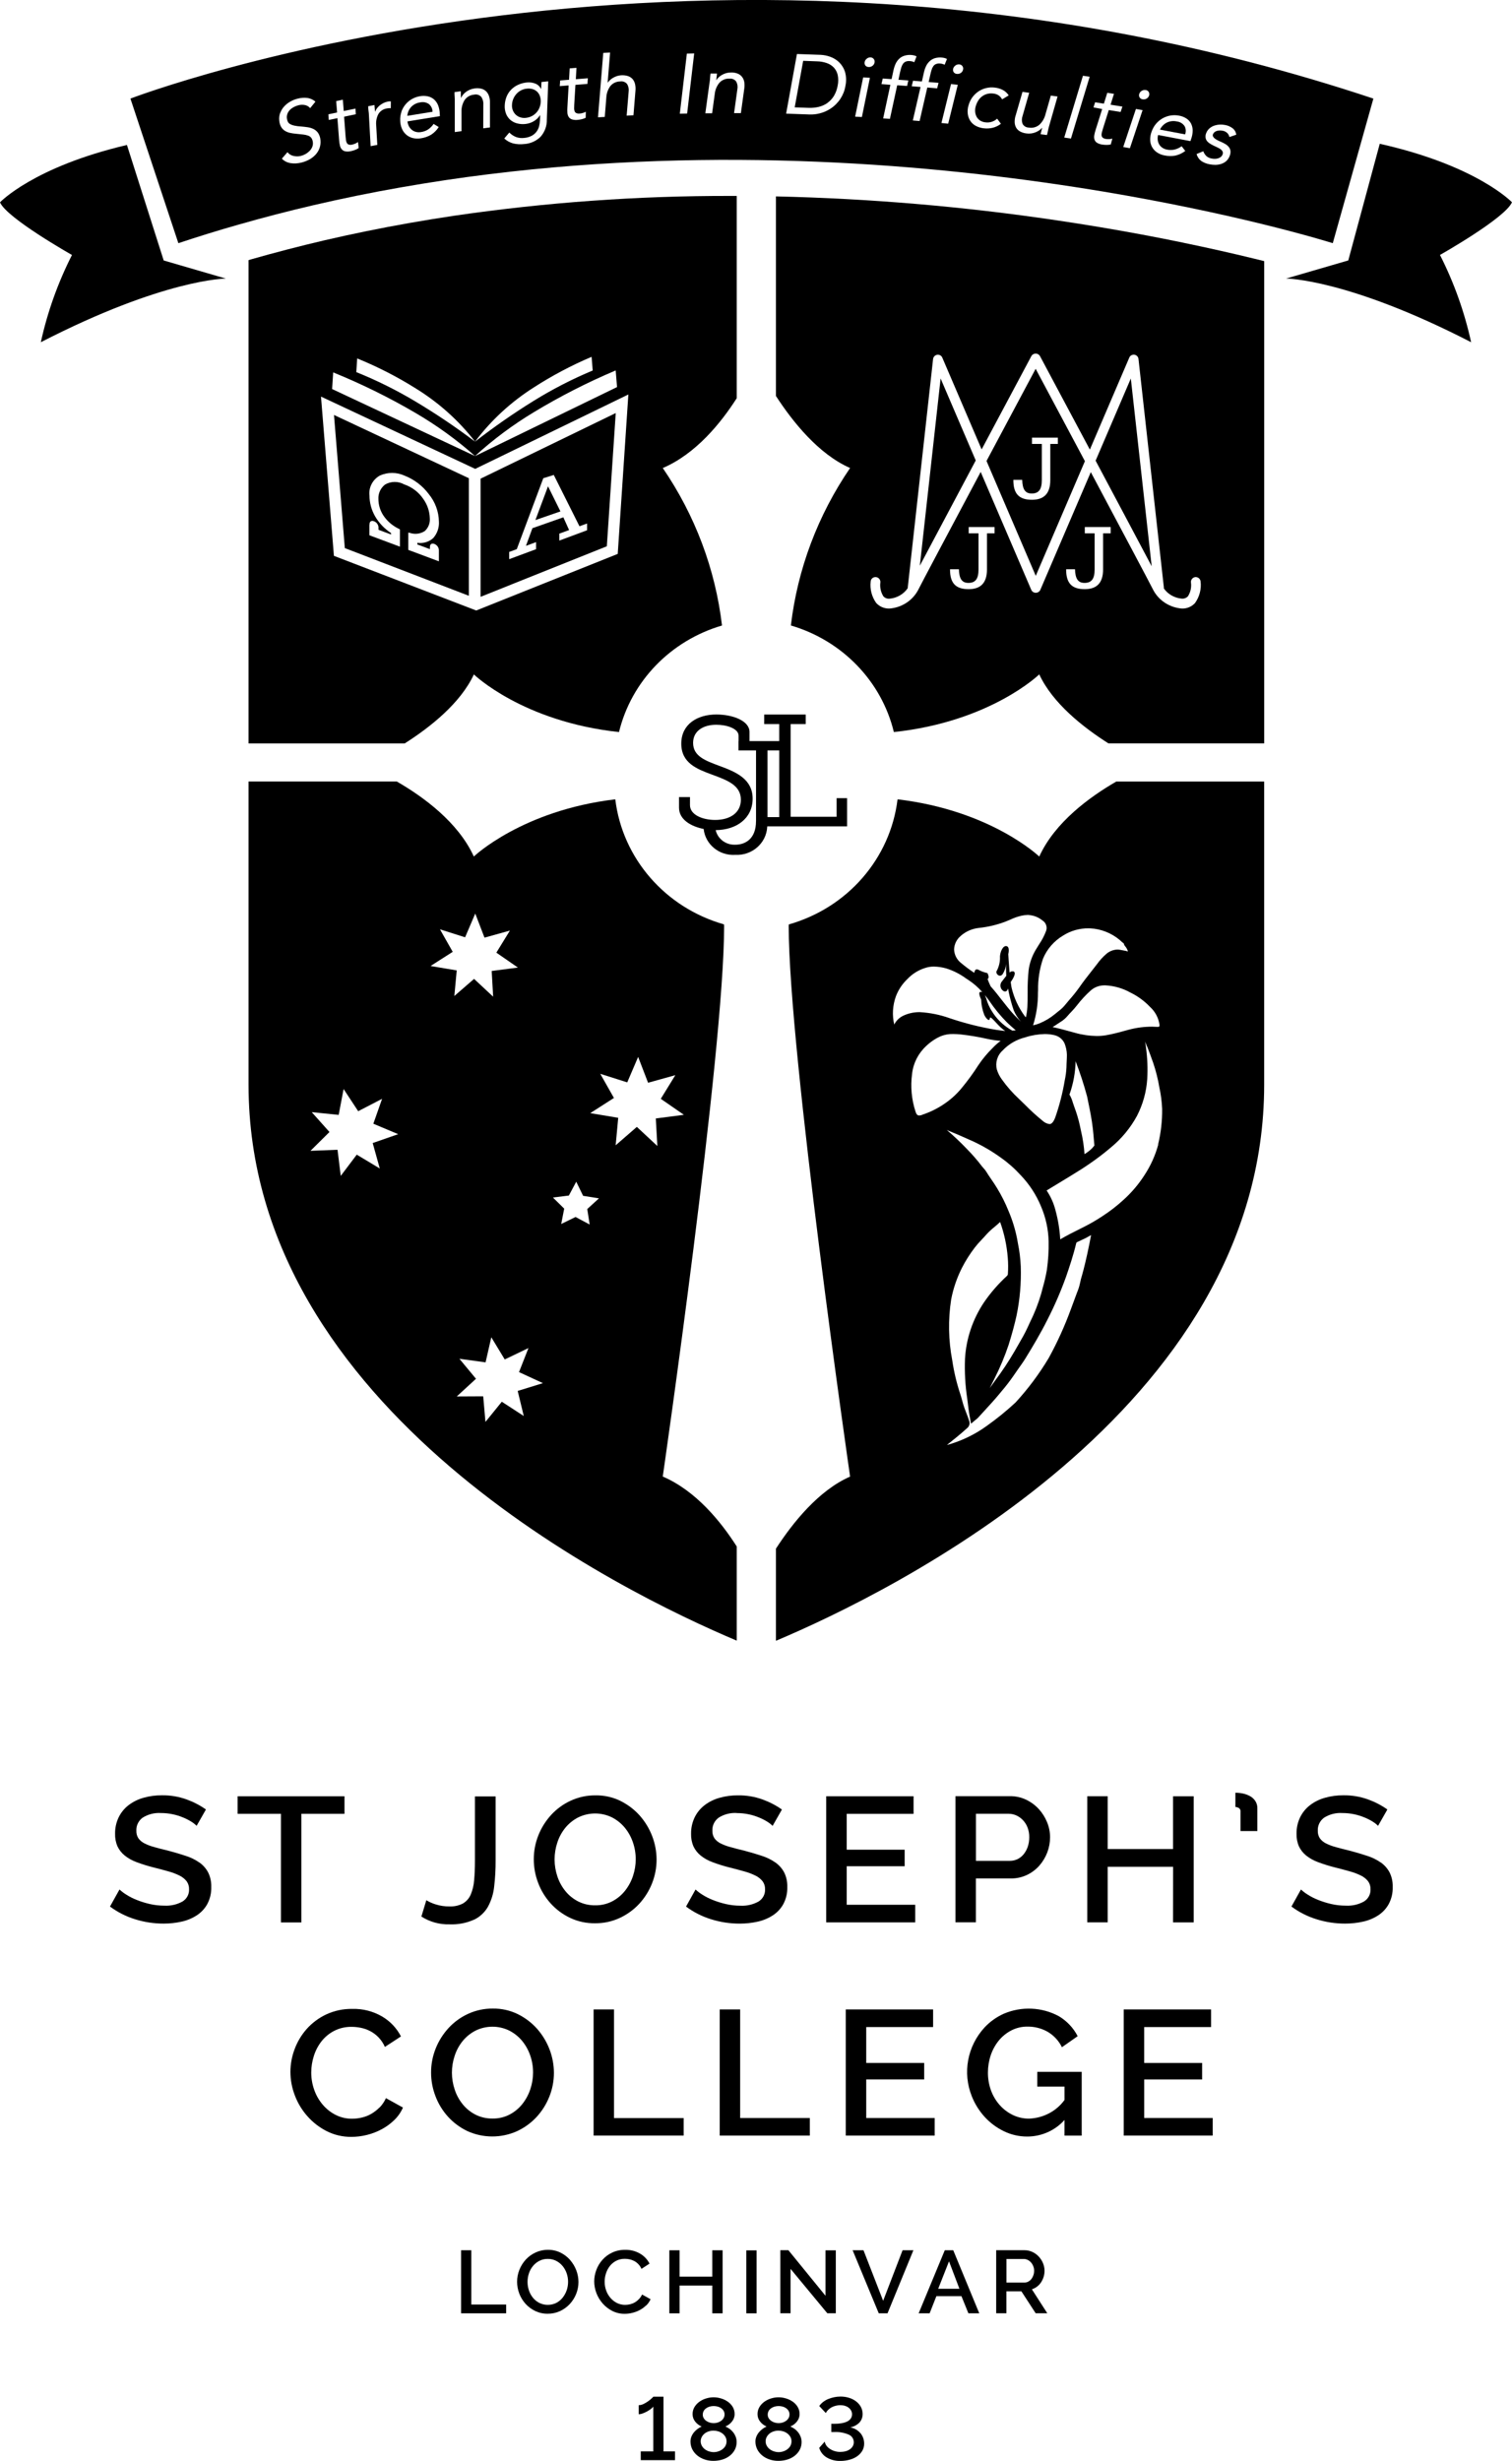 <?xml version="1.0" encoding="UTF-8"?><svg id="Layer_2" xmlns="http://www.w3.org/2000/svg" xmlns:xlink="http://www.w3.org/1999/xlink" viewBox="0 0 561.76 914.3"><defs><clipPath id="clippath"><rect width="561.76" height="914.3" style="fill:none;"/></clipPath></defs><g id="Layer_1-2"><g style="clip-path:url(#clippath);"><g id="Group_764"><path id="Path_1294" d="m74.11,692c-1.54-1.07-3.23-1.91-5.03-2.48-1.97-.66-4.13-1.3-6.48-1.92-1.99-.48-3.73-.93-5.23-1.35-1.29-.34-2.55-.81-3.73-1.41-.89-.44-1.65-1.09-2.23-1.88-.53-.84-.79-1.82-.75-2.81-.09-1.88.77-3.68,2.31-4.82,2.01-1.28,4.39-1.89,6.79-1.74,1.5,0,3,.15,4.46.46,1.32.28,2.6.68,3.84,1.2,1.05.43,2.06.94,3.02,1.54.72.44,1.38.96,1.97,1.55l3.46-6.07c-2.22-1.57-4.65-2.83-7.23-3.76-2.92-1.04-6.02-1.56-9.13-1.51-2.32-.02-4.63.29-6.85.92-2.01.56-3.89,1.49-5.53,2.74-1.56,1.2-2.81,2.74-3.67,4.49-.92,1.91-1.37,4-1.34,6.1-.05,1.62.25,3.23.89,4.72.62,1.31,1.54,2.48,2.68,3.4,1.34,1.06,2.84,1.9,4.46,2.48,2.05.76,4.15,1.42,6.28,1.95,2.08.52,3.94,1.02,5.56,1.48,1.43.39,2.82.92,4.14,1.58,1.01.5,1.89,1.21,2.58,2.08.62.87.93,1.91.89,2.97.09,1.82-.83,3.55-2.41,4.53-2.05,1.14-4.4,1.68-6.76,1.55-1.84,0-3.68-.2-5.47-.62-1.66-.38-3.28-.89-4.85-1.52-1.34-.53-2.63-1.18-3.84-1.95-.9-.56-1.74-1.2-2.51-1.91l-3.53,6.33c2.79,2.09,5.94,3.68,9.3,4.72,3.44,1.08,7.04,1.63,10.66,1.62,2.29,0,4.57-.25,6.79-.76,2-.45,3.9-1.26,5.6-2.38,1.61-1.07,2.93-2.51,3.84-4.2,1.01-1.94,1.5-4.1,1.43-6.27.06-1.87-.33-3.72-1.16-5.41-.77-1.45-1.87-2.7-3.22-3.66"/><path id="Path_1295" d="m111.97,714.22v-40.35h16.02v-6.52h-39.71v6.53h16.1v40.35h7.59Z"/><path id="Path_1296" d="m176.13,713.22c2.18-1.06,3.98-2.74,5.16-4.82,1.26-2.33,2.04-4.87,2.31-7.49.38-3.23.56-6.49.54-9.74v-23.76h-7.68v23.76c0,2.82-.1,5.3-.31,7.43-.13,1.84-.57,3.65-1.29,5.35-.58,1.34-1.58,2.47-2.85,3.23-1.53.8-3.25,1.17-4.99,1.1-1.76.03-3.52-.23-5.19-.77-1.21-.36-2.36-.88-3.43-1.54l-1.84,6.07c3.1,1.99,6.75,3.01,10.46,2.9,3.13.13,6.25-.46,9.1-1.74"/><path id="Path_1297" d="m230.55,669.09c-2.87-1.4-6.05-2.12-9.27-2.07-3.17-.03-6.3.63-9.17,1.94-2.76,1.26-5.23,3.05-7.27,5.25-2.05,2.23-3.68,4.8-4.79,7.59-1.15,2.86-1.74,5.91-1.73,8.98,0,3,.55,5.97,1.63,8.78,1.05,2.8,2.63,5.38,4.65,7.62,2.02,2.23,4.46,4.05,7.2,5.35,2.89,1.37,6.06,2.05,9.27,2.01,3.16.03,6.28-.63,9.13-1.95,2.73-1.26,5.19-3.03,7.23-5.21,4.2-4.54,6.52-10.44,6.51-16.54-.03-5.98-2.25-11.76-6.25-16.3-2-2.25-4.44-4.1-7.17-5.45m4.65,27.89c-.65,1.98-1.65,3.83-2.95,5.48-1.28,1.62-2.9,2.96-4.75,3.93-1.95,1.01-4.14,1.52-6.35,1.48-2.17.03-4.32-.45-6.25-1.41-1.84-.93-3.46-2.22-4.75-3.8-1.34-1.63-2.36-3.49-3.02-5.48-1.39-4.1-1.4-8.53-.03-12.64.64-1.98,1.64-3.82,2.95-5.45,1.3-1.59,2.91-2.9,4.75-3.85,3.93-1.95,8.58-1.98,12.53-.07,1.83.93,3.44,2.21,4.75,3.76,1.34,1.61,2.37,3.45,3.05,5.41.73,2.07,1.1,4.25,1.09,6.44,0,2.11-.35,4.2-1.02,6.2"/><path id="Path_1298" d="m273.76,673.61c1.5,0,3,.15,4.46.46,1.32.28,2.6.68,3.84,1.2,1.05.43,2.06.94,3.02,1.54.72.44,1.38.96,1.97,1.55l3.46-6.07c-2.22-1.57-4.65-2.83-7.23-3.76-2.92-1.04-6.02-1.56-9.13-1.51-2.32-.02-4.63.29-6.85.92-2.01.56-3.89,1.49-5.53,2.74-1.56,1.2-2.81,2.74-3.67,4.49-.92,1.91-1.37,4-1.34,6.1-.05,1.62.25,3.23.89,4.72.62,1.31,1.54,2.48,2.68,3.4,1.34,1.06,2.84,1.9,4.46,2.48,2.05.76,4.15,1.42,6.28,1.95,2.08.52,3.94,1.02,5.56,1.48,1.43.39,2.82.92,4.14,1.58,1.01.5,1.89,1.21,2.58,2.08.62.87.93,1.91.89,2.97.09,1.82-.83,3.55-2.41,4.53-2.05,1.14-4.4,1.68-6.76,1.55-1.84,0-3.67-.21-5.45-.63-1.66-.38-3.28-.89-4.85-1.52-1.34-.53-2.63-1.18-3.84-1.95-.9-.56-1.74-1.2-2.51-1.91l-3.53,6.33c2.79,2.09,5.94,3.68,9.3,4.72,3.44,1.08,7.04,1.63,10.66,1.62,2.29,0,4.57-.25,6.79-.76,2-.45,3.9-1.26,5.6-2.38,1.61-1.07,2.93-2.51,3.84-4.2,1.01-1.94,1.5-4.1,1.43-6.27.06-1.87-.33-3.72-1.16-5.41-.77-1.45-1.87-2.7-3.22-3.66-1.54-1.07-3.23-1.91-5.03-2.48-1.97-.66-4.13-1.3-6.48-1.92-1.99-.48-3.73-.93-5.23-1.35-1.29-.34-2.55-.81-3.73-1.41-.89-.44-1.65-1.09-2.23-1.88-.53-.84-.79-1.82-.75-2.81-.09-1.88.77-3.68,2.31-4.82,2.01-1.28,4.39-1.89,6.79-1.74"/><path id="Path_1299" d="m339.42,673.88v-6.53h-32.45v46.86h33.07v-6.54h-25.46v-14.32h21.53v-6.14h-21.53v-13.33h24.85Z"/><path id="Path_1300" d="m362.57,697.89h13.03c2.06.02,4.09-.42,5.94-1.3,1.75-.83,3.31-2,4.58-3.43,2.6-2.95,4.02-6.71,4.02-10.6,0-1.91-.39-3.81-1.12-5.58-.73-1.79-1.77-3.45-3.09-4.89-1.33-1.44-2.93-2.62-4.72-3.47-1.87-.88-3.93-1.33-6.01-1.3h-20.22v46.86h7.59v-16.29Zm0-24.03h12.16c1,0,1.98.22,2.88.62.94.43,1.78,1.04,2.48,1.79.74.8,1.32,1.73,1.7,2.74.42,1.14.63,2.35.61,3.56.01,1.19-.17,2.37-.54,3.5-.33,1-.84,1.94-1.49,2.77-.61.77-1.39,1.4-2.27,1.85-.92.45-1.93.67-2.95.66h-12.56v-17.49Z"/><path id="Path_1301" d="m435.83,714.22h7.67v-46.86h-7.67v19.6h-24.29v-19.62h-7.59v46.86h7.59v-20.65h24.31l-.02,20.67Z"/><path id="Path_1302" d="m464.38,667.29c-.82-.45-1.7-.77-2.61-.96-.92-.19-1.85-.29-2.78-.29v5.28c.4.03.8.15,1.16.33.53.28.83.86.75,1.44v7.2h6.25v-8.45c.03-.98-.24-1.95-.79-2.77-.51-.74-1.18-1.35-1.97-1.79"/><path id="Path_1303" d="m513.06,692c-1.54-1.07-3.23-1.91-5.03-2.48-1.97-.66-4.13-1.3-6.48-1.92-1.99-.48-3.73-.93-5.23-1.35-1.29-.34-2.55-.81-3.73-1.41-.89-.44-1.65-1.09-2.23-1.88-.53-.84-.79-1.82-.75-2.81-.09-1.88.77-3.68,2.31-4.82,2.01-1.28,4.39-1.89,6.79-1.74,1.5,0,3,.15,4.46.46,1.32.28,2.6.68,3.84,1.2,1.05.43,2.06.94,3.02,1.54.72.44,1.38.96,1.97,1.55l3.46-6.07c-2.22-1.57-4.65-2.83-7.23-3.76-2.92-1.04-6.02-1.56-9.13-1.51-2.32-.02-4.63.29-6.85.92-2.01.56-3.89,1.49-5.53,2.74-1.56,1.2-2.81,2.74-3.67,4.49-.92,1.91-1.37,4-1.34,6.1-.05,1.62.25,3.23.89,4.72.62,1.31,1.54,2.48,2.68,3.4,1.34,1.06,2.84,1.9,4.46,2.48,2.05.76,4.15,1.42,6.28,1.95,2.08.52,3.94,1.02,5.56,1.48,1.43.39,2.82.92,4.14,1.58,1.01.5,1.89,1.21,2.58,2.08.62.87.93,1.91.89,2.97.09,1.82-.83,3.55-2.41,4.53-2.05,1.14-4.4,1.68-6.76,1.55-1.84,0-3.68-.2-5.47-.62-1.66-.38-3.28-.89-4.85-1.52-1.34-.53-2.63-1.18-3.84-1.95-.9-.56-1.74-1.2-2.51-1.91l-3.53,6.33c2.79,2.09,5.94,3.68,9.3,4.72,3.44,1.08,7.04,1.63,10.66,1.62,2.29,0,4.57-.25,6.79-.76,2-.45,3.9-1.26,5.6-2.38,1.61-1.07,2.93-2.51,3.84-4.2,1.01-1.94,1.5-4.1,1.43-6.27.06-1.87-.33-3.72-1.16-5.41-.77-1.45-1.87-2.7-3.22-3.66"/><path id="Path_1304" d="m141.03,782.94c-.91.93-1.95,1.74-3.09,2.41-1.1.63-2.29,1.1-3.53,1.38-1.17.28-2.37.42-3.57.43-2.12.02-4.22-.46-6.11-1.41-1.85-.94-3.49-2.23-4.82-3.8-1.38-1.63-2.45-3.48-3.15-5.48-.75-2.09-1.13-4.29-1.12-6.51,0-2.06.33-4.11.95-6.07.61-1.98,1.57-3.83,2.85-5.48,1.27-1.62,2.88-2.95,4.72-3.9,2-1.02,4.23-1.53,6.48-1.49,1.16,0,2.32.13,3.46.36,1.2.25,2.35.66,3.43,1.22,1.15.6,2.19,1.38,3.09,2.31,1,1.04,1.81,2.25,2.38,3.57l5.97-3.9c-1.56-3.05-3.97-5.61-6.96-7.38-3.34-1.96-7.19-2.95-11.1-2.84-3.36-.06-6.68.64-9.71,2.05-2.76,1.3-5.22,3.13-7.23,5.38-1.97,2.22-3.49,4.77-4.51,7.52-1.02,2.7-1.55,5.55-1.56,8.42,0,3.01.57,6,1.66,8.81,1.07,2.83,2.66,5.45,4.69,7.73,2,2.26,4.42,4.13,7.14,5.51,2.83,1.43,5.98,2.15,9.17,2.12,1.95,0,3.88-.25,5.77-.72,1.92-.47,3.77-1.19,5.5-2.12,1.71-.91,3.27-2.06,4.65-3.4,1.38-1.33,2.47-2.91,3.23-4.65l-6.32-3.5c-.58,1.29-1.38,2.47-2.37,3.5"/><path id="Path_1305" d="m204.07,779.04c1.15-2.86,1.74-5.91,1.73-8.98-.03-5.98-2.25-11.76-6.25-16.31-2.01-2.25-4.44-4.1-7.17-5.45-2.87-1.4-6.05-2.11-9.27-2.07-3.17-.03-6.3.64-9.17,1.95-2.76,1.26-5.23,3.05-7.26,5.25-2.05,2.23-3.68,4.8-4.79,7.59-1.15,2.86-1.74,5.91-1.73,8.98,0,3,.55,5.97,1.63,8.77,1.05,2.8,2.63,5.39,4.65,7.63,2.02,2.22,4.46,4.04,7.2,5.35,5.83,2.65,12.55,2.67,18.4.06,2.73-1.26,5.19-3.03,7.23-5.21,2.06-2.21,3.68-4.77,4.79-7.56m-7.03-2.84c-.66,1.98-1.65,3.83-2.95,5.48-1.28,1.62-2.9,2.96-4.75,3.93-1.95,1.01-4.14,1.52-6.35,1.48-2.17.03-4.32-.45-6.25-1.41-1.84-.93-3.46-2.22-4.75-3.8-1.34-1.63-2.37-3.49-3.02-5.48-1.4-4.1-1.41-8.53-.03-12.64.64-1.97,1.64-3.82,2.95-5.45,1.3-1.59,2.91-2.9,4.75-3.86,3.93-1.95,8.58-1.98,12.53-.06,1.83.93,3.45,2.21,4.75,3.76,1.34,1.62,2.37,3.45,3.05,5.41.73,2.07,1.1,4.25,1.09,6.44,0,2.11-.35,4.2-1.02,6.2"/><path id="Path_1306" d="m254.01,786.91h-25.88v-40.35h-7.59v46.86h33.47v-6.51Z"/><path id="Path_1307" d="m274.99,746.56h-7.59v46.86h33.47v-6.53h-25.88v-40.33Z"/><path id="Path_1308" d="m346.68,753.1v-6.54h-32.45v46.86h33.04v-6.53h-25.43v-14.32h21.53v-6.14h-21.53v-13.33h24.84Z"/><path id="Path_1309" d="m385.39,775.22h10.12v4.96c-3.03,4.19-7.91,6.75-13.17,6.94-2.1.02-4.17-.45-6.04-1.35-1.85-.89-3.5-2.14-4.85-3.66-1.42-1.59-2.51-3.43-3.24-5.41-.78-2.14-1.17-4.4-1.16-6.67,0-2.2.35-4.38,1.05-6.47.66-1.97,1.67-3.82,2.99-5.45,1.27-1.55,2.86-2.83,4.65-3.76,1.86-.96,3.94-1.44,6.04-1.42,2.61-.02,5.18.64,7.43,1.91,2.32,1.37,4.17,3.36,5.33,5.75l5.85-4.1c-1.57-3.06-4-5.64-7-7.43-6.29-3.39-13.85-3.73-20.43-.92-2.72,1.22-5.15,2.95-7.17,5.11-6.39,6.96-8.22,16.82-4.75,25.52,1.1,2.81,2.71,5.4,4.75,7.66,2,2.21,4.43,4.03,7.14,5.35,2.72,1.33,5.73,2.02,8.78,2,5.3-.02,10.32-2.27,13.79-6.16v5.81h6.39v-23.69h-16.51v5.48Z"/><path id="Path_1310" d="m425.1,772.57h21.53v-6.14h-21.53v-13.33h24.85v-6.54h-32.45v46.86h33.07v-6.53h-25.46v-14.31Z"/><path id="Path_1311" d="m175.11,836.02h-3.8v23.43h16.74v-3.26h-12.94v-20.17Z"/><path id="Path_1312" d="m211.81,839.62c-1-1.12-2.21-2.05-3.57-2.72-1.44-.7-3.03-1.06-4.64-1.04-1.58-.02-3.15.32-4.58.98-1.38.62-2.61,1.51-3.63,2.6-1.03,1.12-1.84,2.4-2.4,3.8-.58,1.43-.87,2.95-.87,4.48,0,1.5.27,2.99.81,4.4.53,1.4,1.32,2.69,2.33,3.81,1.01,1.11,2.23,2.01,3.59,2.67,1.44.68,3.03,1.03,4.64,1.01,1.58.01,3.14-.32,4.56-.97,1.37-.63,2.59-1.52,3.61-2.6,2.1-2.26,3.26-5.2,3.26-8.24-.02-2.99-1.12-5.88-3.12-8.16m-1.25,11.22c-.33.99-.83,1.91-1.48,2.74-.64.81-1.45,1.49-2.37,1.97-1.98.98-4.31.99-6.3.03-.92-.47-1.73-1.12-2.37-1.9-.67-.82-1.18-1.74-1.51-2.74-.35-1.03-.53-2.12-.52-3.21,0-1.06.17-2.11.5-3.11.32-.99.82-1.91,1.48-2.72.65-.8,1.45-1.46,2.37-1.94.98-.5,2.07-.76,3.17-.74,1.07-.01,2.13.23,3.09.71.92.47,1.73,1.11,2.38,1.89.67.81,1.19,1.72,1.53,2.71.36,1.03.55,2.12.54,3.21,0,1.05-.17,2.1-.5,3.11"/><path id="Path_1313" d="m240.1,856.54c.68-.67,1.23-1.46,1.61-2.33l-3.16-1.74c-.29.64-.69,1.23-1.19,1.74-.46.47-.97.87-1.54,1.2-.56.32-1.16.55-1.78.7-.59.13-1.18.2-1.78.21-1.06,0-2.11-.24-3.06-.71-.92-.47-1.74-1.11-2.41-1.9-.69-.81-1.23-1.74-1.58-2.74-.38-1.05-.57-2.16-.56-3.27,0-1.03.16-2.05.48-3.04.31-.99.79-1.92,1.42-2.74.63-.81,1.44-1.48,2.36-1.97,1-.51,2.11-.76,3.24-.74.58,0,1.17.06,1.74.18.6.13,1.17.34,1.71.61,1.23.65,2.19,1.69,2.73,2.94l2.99-1.95c-.77-1.53-1.98-2.81-3.48-3.69-1.67-.98-3.6-1.48-5.56-1.43-1.68-.03-3.34.32-4.85,1.03-1.38.64-2.61,1.56-3.61,2.69-.99,1.1-1.75,2.38-2.26,3.76-.51,1.35-.78,2.77-.79,4.21.01,3.04,1.14,5.97,3.17,8.27,1,1.13,2.21,2.07,3.57,2.76,1.42.71,2.99,1.07,4.58,1.05.97,0,1.94-.12,2.88-.36.96-.24,1.88-.59,2.75-1.05.85-.46,1.64-1.03,2.32-1.7"/><path id="Path_1314" d="m264.63,859.46h3.84v-23.43h-3.84v9.8h-12.15v-9.8h-3.8v23.43h3.8v-10.33h12.15v10.33Z"/><rect id="Rectangle_335" x="277.29" y="836.06" width="3.8" height="23.4"/><path id="Path_1315" d="m306.69,852.92l-13.78-16.92h-2.99v23.43h3.8v-16.49l13.65,16.49h3.16v-23.38h-3.84v16.87Z"/><path id="Path_1316" d="m328.12,854.8l-7.3-18.78h-4.04l9.71,23.43h3.26l9.61-23.43h-4.02l-7.22,18.78Z"/><path id="Path_1317" d="m351.02,836.02l-9.71,23.43h4.08l2.51-6.37h9.31l2.58,6.37h4.04l-9.67-23.43h-3.14Zm-2.45,14.32l4.02-10.2,3.87,10.2h-7.89Z"/><path id="Path_1318" d="m385.3,849.54c.58-.45,1.09-.99,1.49-1.6.41-.63.73-1.31.95-2.02.23-.74.34-1.51.34-2.28,0-.96-.19-1.9-.56-2.79-.36-.9-.89-1.72-1.55-2.44-.66-.72-1.46-1.31-2.36-1.74-.94-.44-1.96-.67-3-.66h-10.49v23.43h3.8v-8.15h5.57l5.3,8.15h4.32l-5.73-8.91c.7-.22,1.35-.56,1.93-1.01m-3.24-1.85c-.45.24-.96.36-1.48.35h-6.65v-8.75h6.44c.5,0,1,.12,1.45.34.47.24.88.56,1.22.94.36.41.64.88.84,1.39.22.54.33,1.11.32,1.68,0,.57-.08,1.14-.27,1.68-.17.51-.42.98-.75,1.41-.3.39-.69.72-1.14.95"/><path id="Path_1319" d="m246.52,890.43h-3.79c-.17.2-.34.39-.54.56-.4.39-.84.75-1.3,1.07-.55.4-1.13.75-1.74,1.05-.57.3-1.21.47-1.86.48v3.35c.52-.01,1.02-.11,1.5-.3.56-.2,1.1-.45,1.62-.74.5-.27.97-.58,1.42-.92.34-.24.64-.53.89-.87v16.64h-4.66v3.25h12.73v-3.25h-4.28v-20.32Z"/><path id="Path_1320" d="m272.43,903.7c-.38-.49-.83-.93-1.34-1.3-.49-.35-1.02-.65-1.57-.9.95-.4,1.79-1.02,2.42-1.82.65-.79,1.01-1.77,1-2.78.02-.94-.23-1.87-.71-2.68-.47-.77-1.09-1.43-1.84-1.95-.77-.53-1.62-.94-2.52-1.2-1.78-.55-3.7-.55-5.48,0-.91.27-1.76.68-2.52,1.22-.75.53-1.37,1.2-1.84,1.97-.49.81-.73,1.74-.71,2.68-.01,1,.34,1.98.98,2.76.62.79,1.44,1.41,2.37,1.81-.52.24-1.01.53-1.47.87-.49.36-.93.77-1.32,1.23-.4.48-.73,1.02-.97,1.59-.25.61-.38,1.26-.37,1.91,0,.99.22,1.96.66,2.86.44.87,1.06,1.64,1.81,2.26.8.66,1.72,1.16,2.71,1.5,1.08.37,2.21.55,3.35.54,1.13,0,2.25-.16,3.33-.49,1-.3,1.93-.78,2.74-1.41.77-.6,1.41-1.36,1.86-2.21.47-.89.7-1.88.69-2.88,0-.66-.11-1.32-.34-1.94-.22-.58-.52-1.13-.89-1.63m-11.04-7.94c.22-.39.52-.74.89-1,.39-.28.82-.5,1.29-.64.5-.15,1.01-.23,1.54-.23.52,0,1.04.07,1.54.21.46.13.9.34,1.29.62.36.26.67.6.89.98.23.4.34.85.34,1.3,0,.49-.12.98-.37,1.4-.24.4-.56.74-.95,1.02-.39.27-.82.48-1.29.62-.46.14-.94.21-1.42.21-.49,0-.97-.07-1.44-.21-.46-.13-.9-.34-1.3-.61-.38-.26-.7-.6-.95-.99-.26-.42-.39-.9-.37-1.38,0-.45.11-.9.32-1.3m8.13,12.89c-.27.48-.64.91-1.08,1.25-.46.36-.99.64-1.54.82-.57.2-1.18.3-1.78.3-.59,0-1.18-.1-1.74-.28-.55-.18-1.07-.44-1.54-.79-.45-.34-.82-.76-1.1-1.25-.29-.51-.45-1.08-.45-1.66-.01-.58.13-1.15.4-1.66.27-.49.63-.92,1.07-1.27.45-.36.97-.63,1.52-.8.57-.19,1.18-.28,1.78-.28.59,0,1.18.09,1.74.26.56.17,1.09.44,1.56.79.46.35.84.78,1.12,1.27.29.52.43,1.1.42,1.69,0,.56-.13,1.11-.4,1.61"/><path id="Path_1321" d="m296.56,903.7c-.38-.49-.83-.93-1.34-1.3-.49-.35-1.02-.65-1.57-.9.95-.4,1.79-1.02,2.42-1.82.65-.79,1.01-1.77,1-2.78.02-.94-.23-1.87-.71-2.68-.47-.77-1.09-1.43-1.84-1.95-.77-.53-1.62-.94-2.52-1.2-1.78-.55-3.7-.55-5.48,0-.91.27-1.76.68-2.52,1.22-.75.53-1.37,1.2-1.84,1.97-.48.81-.73,1.74-.71,2.68-.01,1,.34,1.98.98,2.76.62.79,1.44,1.41,2.37,1.81-.52.24-1.01.53-1.47.87-.49.36-.93.77-1.32,1.23-.4.48-.73,1.02-.97,1.59-.25.61-.38,1.26-.37,1.91,0,.99.22,1.96.66,2.86.44.87,1.06,1.64,1.81,2.26.8.66,1.72,1.16,2.71,1.5,1.08.37,2.21.55,3.35.54,1.13,0,2.25-.16,3.33-.49,1-.3,1.93-.78,2.74-1.41.77-.6,1.41-1.36,1.86-2.21.47-.89.7-1.88.69-2.88,0-.66-.11-1.32-.34-1.94-.22-.58-.52-1.13-.89-1.63m-11.04-7.94c.22-.39.52-.74.89-1,.39-.28.82-.5,1.29-.64.5-.15,1.01-.23,1.54-.23.52,0,1.04.07,1.54.21.46.13.9.34,1.29.62.36.26.67.6.89.98.23.4.34.85.34,1.3,0,.49-.12.98-.37,1.4-.24.4-.56.74-.95,1.02-.39.27-.82.48-1.29.62-.46.14-.94.21-1.42.21-.49,0-.97-.07-1.44-.21-.46-.13-.9-.34-1.3-.61-.38-.26-.7-.6-.95-.99-.26-.42-.39-.9-.37-1.38,0-.45.11-.9.32-1.3m8.13,12.89c-.27.48-.64.91-1.08,1.25-.46.36-.99.64-1.54.82-.57.2-1.18.3-1.78.3-.59,0-1.18-.1-1.74-.28-.55-.18-1.07-.44-1.54-.79-.45-.34-.82-.76-1.1-1.25-.29-.51-.45-1.08-.45-1.66-.01-.58.13-1.15.4-1.66.27-.49.63-.92,1.07-1.27.45-.36.97-.63,1.52-.8.57-.19,1.18-.28,1.78-.28.59,0,1.18.09,1.74.26.56.17,1.09.44,1.56.79.46.35.84.78,1.12,1.27.29.52.43,1.1.42,1.69,0,.56-.13,1.11-.4,1.61"/><path id="Path_1322" d="m319.63,903.94c-.95-1.11-2.28-1.86-3.74-2.1,1.28-.24,2.46-.86,3.38-1.77.83-.89,1.26-2.06,1.22-3.26,0-.88-.21-1.76-.62-2.54-.43-.79-1.02-1.48-1.73-2.04-.78-.61-1.67-1.07-2.61-1.36-1.06-.34-2.17-.5-3.28-.49-.8,0-1.59.09-2.36.25-.77.16-1.51.39-2.23.69-.68.28-1.31.66-1.89,1.1-.54.42-1.01.92-1.39,1.48l2.44,2.6c.2-.4.46-.76.77-1.08.36-.36.76-.68,1.2-.94.49-.29,1.02-.5,1.58-.65.63-.17,1.28-.26,1.93-.25.52,0,1.04.07,1.54.21.49.14.96.36,1.37.66.4.29.73.66.98,1.08.25.45.38.95.37,1.46,0,.56-.16,1.1-.47,1.56-.34.47-.8.85-1.34,1.1-.66.31-1.36.52-2.08.64-.88.15-1.78.22-2.68.21h-1.13v3.06h1.14c1.82-.09,3.63.24,5.3.95,1.17.48,1.92,1.6,1.91,2.83.01.53-.12,1.05-.39,1.51-.27.44-.63.83-1.06,1.13-.48.33-1.02.58-1.59.72-.64.17-1.3.25-1.96.25-.81.01-1.61-.12-2.37-.38-.64-.22-1.24-.54-1.78-.94-.46-.33-.86-.75-1.16-1.23-.24-.39-.41-.82-.5-1.26l-2.03,2.3c.43,1.48,1.41,2.75,2.76,3.56,1.55.91,3.34,1.36,5.15,1.3,1.11,0,2.21-.15,3.28-.43,1-.25,1.95-.66,2.8-1.23.8-.53,1.47-1.23,1.97-2.03.5-.85.76-1.81.74-2.79,0-1.41-.5-2.78-1.4-3.88"/><path id="Path_1323" d="m228.77,153.46l-50.22,24.38v43.89l46.91-18.77,3.31-49.5Zm-10.67,43.55l-10.3,3.83v-2.58l3.64-1.33-2.14-4.74-11.49,4.05-2.4,6.55,3.76-1.38v2.63l-9.99,3.71v-2.69l2.82-1.03,9.85-26.36,3.9-1.21,9.54,19.06,2.82-1.03v2.52Z"/><path id="Path_1324" d="m198.92,193.22l9.3-3.22-4.61-9.33-4.69,12.55Z"/><path id="Path_1325" d="m273.73,147.9v-75.11h-2.28c-34.43-.07-68.81,2.4-102.86,7.38-5.35.8-10.91,1.7-16.48,2.68-10.71,1.89-21.35,4.06-31.68,6.46-9.17,2.15-18.32,4.52-27.16,7.05-.32.09-.62.18-.93.28v179.57h58.01c9.49-6.03,20.75-14.95,25.71-25.65,0,0,18.07,17.56,53.92,21.42,4.59-18.89,19.17-33.97,38.27-39.59-2.47-20.92-10.01-40.97-22-58.5,12.28-5.28,21.57-16.69,27.5-25.99m-141.01-14.72c7.54,3.07,14.8,6.78,21.67,11.09,8.53,5.25,16.02,11.96,22.09,19.8,5.96-7.93,13.34-14.74,21.8-20.11,6.81-4.4,14.01-8.21,21.5-11.39.13,1.69.27,3.38.41,5.08-7.59,3.17-14.9,6.93-21.87,11.24-7.56,4.68-14.85,9.75-21.84,15.19-7.08-5.35-14.46-10.32-22.09-14.89-7.03-4.21-14.4-7.87-22.03-10.94.11-1.69.22-3.39.33-5.08m-8.92,5.18c10.58,4.3,20.82,9.34,30.64,15.1,7.88,4.61,15.27,9.96,22.06,15.98,6.71-6.12,14.02-11.57,21.84-16.28,9.74-5.89,19.9-11.08,30.42-15.52l.5,6.18-30.88,15-21.87,10.63h0l-22.02-10.33-31.09-14.58.4-6.18Zm105.72,67.44l-52.57,21.03-52.88-20.31-4.8-59.17,57.3,26.86,56.9-27.64-3.95,59.23Z"/><path id="Path_1326" d="m128.11,203.63l46.09,17.72v-43.68l-50.11-23.5,4.02,49.45Zm9.17-8.68c0-1.79,1.28-1.44,1.67-1.3,1.06.41,1.74,1.44,1.67,2.55v.63l4.66,1.74v-.53c-2.42-1.58-4.43-3.68-5.88-6.14-1.38-2.37-2.11-5.05-2.13-7.78-.35-3.02,1.18-5.96,3.9-7.46,2.86-1.27,6.14-1.27,9,0,3.64,1.4,6.79,3.78,9.1,6.86,2.39,2.91,3.73,6.5,3.8,10.22.15,2.26-.61,4.48-2.13,6.19-1.58,1.42-3.75,2.06-5.88,1.74v.61l4.66,1.74v-.63c0-1.79,1.28-1.44,1.67-1.3,1.06.41,1.74,1.44,1.67,2.55v3.91l-11.37-4.25v-6.43l.63.13c1.85.62,3.9.36,5.52-.71,1.32-1.22,2-2.96,1.85-4.73-.07-2.59-.92-5.1-2.45-7.22-1.69-2.5-4.18-4.39-7.09-5.38-2.21-1.23-4.93-1.2-7.11.08-1.66,1.31-2.57,3.31-2.45,5.39.01,2.17.66,4.29,1.86,6.11,1.38,2.05,3.27,3.71,5.51,4.82l.63.33v6.41l-11.35-4.23v-3.9Z"/><path id="Path_1327" d="m273.73,574.56c-5.93-9.3-15.21-20.71-27.49-25.99,0,0,22.8-157.64,22.8-204.56l-.06-.58c-21.82-6.22-37.72-24.51-40.38-46.47-34.71,4.15-52.56,21.26-52.56,21.26-5.8-12.75-18.77-22.2-28.63-27.88h-55.07v112.62c0,120.94,139,188.72,181.39,206.58v-34.98Zm-132.62-140.43l-8.56-5.15-5.95,7.89-1.2-9.71-10.05.4,7.06-6.99-6.59-7.38,10.01,1.02,1.83-9.61,5.42,8.24,8.88-4.6-3.25,9.25,9.23,3.88-9.47,3.3,2.63,9.44Zm18.88-75.25l8.21-5.25-4.74-8.36,9.34,2.96,3.77-8.82,3.44,8.95,9.44-2.63-5.04,8.2,8.01,5.54-9.74,1.27.54,9.55-7.09-6.61-7.33,6.36.89-9.51-9.68-1.63Zm34.62,167.21l-8.17-5.31-6.08,7.5-.83-9.52-9.82.05,7.14-6.56-6.17-7.43,9.73,1.33,2.13-9.32,4.99,8.24,8.81-4.23-3.51,8.93,8.88,4.1-9.37,2.9,2.26,9.32Zm24.46-71.16l-5.23-2.79-5.33,2.6,1.11-5.7-4.19-4.13,5.92-.73,2.74-5.15,2.55,5.25,5.89.94-4.35,3.97.9,5.74Zm17.53-36.25l-7.86,6.82.95-10.2-10.39-1.74,8.8-5.64-5.08-8.97,10.02,3.18,4.05-9.46,3.69,9.6,10.13-2.82-5.41,8.79,8.59,5.94-10.44,1.36.58,10.23-7.61-7.09Z"/><path id="Path_1328" d="m386.12,318.23s-17.85-17.15-52.65-21.26c-2.66,21.97-18.56,40.27-40.39,46.48l-.05.58c0,46.92,22.81,204.56,22.81,204.56-11.72,5.13-21.36,17.21-27.55,26.77v34.23c42.34-17.84,181.39-85.62,181.39-206.6v-112.63h-54.93c-9.85,5.68-22.84,15.13-28.63,27.87m-29.09,29.4c1.84-1.59,4.15-2.6,6.6-2.87,3.41-.35,6.76-1.15,9.96-2.36.59-.23,1.18-.48,1.78-.74,1.37-.66,2.81-1.15,4.3-1.48.7-.15,1.42-.23,2.13-.26.28,0,.56.02.84.08,1.69.19,3.29.86,4.59,1.92,1.5.9,2.05,2.75,1.29,4.3-.61,1.57-1.4,3.06-2.35,4.46-.45.72-.89,1.44-1.34,2.17-1.36,2.28-2.26,4.79-2.64,7.4-.3,2.87-.43,5.75-.39,8.63,0,1.76,0,3.51-.1,5.28-.08,1.28-.26,2.56-.55,3.81-.12-.13-.24-.23-.35-.36-2.4-3.24-4.1-6.92-5-10.82-.21-1.17-.27-1.97-.27-1.97,0,0,2.55-3.41.97-3.94-.52-.09-1.05.07-1.41.43-.29-3.37-.48-6.83-.48-6.83,0,0,.7-2.68-.64-2.97s-2.34,2.08-2.45,3.81c.09,1.8-.29,3.59-1.1,5.21-.89.95.94,2.97,2.1,1.38.74-1.14,1.17-2.44,1.27-3.79,0,0-.06,2.07.08,4.43-.55.66-1.06,1.37-1.45,1.87-.98.97-.97,2.54.03,3.49.1.1.22.19.34.27,1.34.76,1.76-.97,1.76-.97l.17,1.1c.48,2.38,1.12,4.72,1.9,7.02.65,1.54,1.55,2.97,2.68,4.23-.89-.87-1.78-1.71-2.61-2.6-1.6-1.74-3.08-3.64-4.52-5.48-1.27-1.64-2.54-3.27-3.92-4.82l-.17-.17c-.44-.9-.83-1.82-1.16-2.76,0,0,.89-.33-.04-2.2-1.15-.24-2.26-.64-3.28-1.2-1.07-.59-1.48.19-1.61,1.11l-.04-.03c-1.72-1.13-3.37-2.36-4.94-3.68-1.56-1.24-2.48-3.09-2.53-5.05.08-1.96,1.01-3.8,2.57-5.05m23.9,37.75c2.33-.75,4.77-1.15,7.22-1.21,1.2,0,2.4.13,3.57.41,1.99.46,3.56,1.95,4.07,3.88.49,1.52.68,3.11.55,4.7-.05.73-.08,1.47-.1,2.21-.01,1.64-.16,3.28-.45,4.89l-.19.97c-.79,4.74-1.98,9.41-3.57,13.96-.92,2.43-1.84,2.43-2.14,2.43-.96-.13-1.84-.56-2.53-1.21-2.27-1.84-4.43-3.81-6.47-5.88-.74-.72-1.48-1.44-2.23-2.17-2.4-2.22-4.57-4.67-6.45-7.32-.81-1.1-1.44-2.33-1.84-3.63-.69-2.57.12-5.31,2.12-7.12,2.25-2.4,5.19-4.1,8.43-4.89m-5.86-3.11c-2.65-1.65-4.87-3.87-6.49-6.48-.97-1.49-1.69-3.12-2.16-4.82-.21-.53-.37-.95-.52-1.3.55.67,1.1,1.38,1.63,2.13,1.93,2.88,4.14,5.57,6.6,8.05,1.04,1.01,2.14,1.97,3.26,2.92-.45.07-.87.06-1.3.1-.32-.18-.64-.36-1.01-.6m-42.84-1.58c-.83-3.5-.62-7.16.61-10.56.91-2.41,2.36-4.58,4.24-6.38,1.79-1.9,4.05-3.33,6.56-4.13,1.07-.36,2.2-.54,3.34-.53,1.51.03,3.01.25,4.46.65,2.69.83,5.21,2.11,7.46,3.76l.82.53c1.94,1.27,3.7,2.8,5.22,4.54-.2-.06-.42-.09-.63-.08-1.19,0,.2,2.82.2,2.82.06,1.93.45,3.83,1.13,5.64.62,1.4,1.98,2.79,2.1,1.38.12-1.41,2.56,2.31,4.97,4.15.25.2.51.33.77.49-.28,0-.55,0-.83-.04-.58-.05-1.16-.15-1.74-.23l-.82-.11c-5.85-.97-11.61-2.41-17.22-4.31-3.57-1.28-7.31-2.04-11.11-2.26h-.48c-2.08.04-4.13.53-5.99,1.46-1.37.73-2.46,1.87-3.12,3.24m10.37,33.5c-.33.11-.68.18-1.03.19-.35,0-.93,0-1.38-1.43-1.47-4.5-1.91-9.26-1.29-13.94.41-3.97,2.26-7.66,5.22-10.41,1.55-1.49,3.35-2.72,5.32-3.62,1.49-.62,3.1-.91,4.73-.87.93,0,1.87.07,2.79.15,3.32.37,6.62.93,9.88,1.66,1.64.36,3.3.6,4.97.74-1.07.8-2.07,1.68-2.98,2.65-1.95,1.92-3.7,4.02-5.23,6.28-1.91,3-4.01,5.88-6.29,8.63-1.93,2.35-4.21,4.39-6.77,6.07-2.45,1.64-5.13,2.93-7.95,3.85m9.69,5.84c2.33.92,4.61,1.93,6.9,2.95l2.18.97c3.77,1.74,7.35,3.83,10.68,6.26,2.68,1.9,5.13,4.09,7.32,6.51,3.18,3.35,5.71,7.24,7.45,11.48,1.77,4.12,2.73,8.53,2.83,12.99.07,3.55-.15,7.09-.65,10.61-.39,2.26-.91,4.49-1.55,6.69l-.58,2.2c-1.08,3.69-2.5,7.29-4.23,10.74l-.85,1.85c-.98,2.14-2.18,4.22-3.35,6.23-.48.83-.96,1.66-1.43,2.49-2.19,3.76-4.59,7.4-7.21,10.89,0,0-1.58,2.2-2.03,2.82.53-1.01,1.04-2.02,1.53-3.04l.21-.43c2.07-4.08,3.83-8.29,5.28-12.61,1.34-4.3,2.23-7.65,2.94-10.85,1.25-6.03,1.77-12.17,1.57-18.31-.13-2.87-.48-5.73-1.06-8.55l-.31-1.74c-.69-3.47-1.73-6.87-3.12-10.14-1.21-3.03-2.68-5.96-4.4-8.76-.64-1.07-1.34-2.08-2.04-3.11s-1.37-2-2-3.04c-.26-.4-.56-.77-.89-1.11-.19-.19-.36-.39-.52-.6-1.77-2.34-3.7-4.56-5.77-6.65-2.33-2.44-4.79-4.76-7.36-6.95l.45.18m50.27,51.98c-.14.56-.31,1.12-.45,1.67-.33,1.04-.6,2.1-.81,3.18-.25,1.15-.61,2.27-1.07,3.35-.18.43-.35.92-.51,1.37-.36,1.01-1.78,4.82-1.78,4.82-2.27,6.22-5.01,12.27-8.2,18.09-3.53,5.93-7.68,11.49-12.37,16.6-3.37,3.13-6.95,6.04-10.71,8.71-4.45,3.23-9.47,5.63-14.81,7.1,2.51-2,5.09-4.08,7.52-6.27.83-.66,1.14-1.76.77-2.73-.31-1.03-.71-2.03-1.1-3.04-.24-.61-.47-1.21-.69-1.83-.33-.9-.58-1.83-.83-2.75-.23-.84-.45-1.67-.74-2.49-1.33-4.05-2.31-8.2-2.93-12.4-1.43-7.47-1.56-15.12-.39-22.63.79-4.09,2.15-8.05,4.04-11.78,1.33-2.59,2.9-5.05,4.67-7.38.82-1.07,1.7-2.08,2.65-3.04.58-.61,1.16-1.23,1.71-1.87.91-1,1.9-1.92,2.95-2.76.74-.62,1.47-1.23,2.16-1.9,1.54,4.28,2.49,8.73,2.84,13.25.17,1.99.18,3.99.05,5.99,0,.29-.12.57-.33.77-3.22,2.96-6.1,6.27-8.56,9.86-4.2,6.28-6.63,13.52-7.05,21-.19,4.91.09,9.82.82,14.67l.25,1.98c.16,1.3.31,2.64.54,3.95l.62,3.47,1.78-1.49c.32-.23.62-.49.89-.78l2.16-2.36c2-2.17,4.08-4.44,6-6.78l.5-.61c1.55-1.81,3.01-3.69,4.36-5.64.58-.87,1.19-1.74,1.78-2.57.92-1.3,1.84-2.56,2.68-3.91,2.76-4.48,5.64-9.31,8.15-14.3,2.71-5.27,5.07-10.71,7.06-16.28,1.25-3.62,2.68-7.9,3.72-12.28.08-.31.16-.36.29-.43l1.48-.7c1.3-.57,2.56-1.22,3.77-1.94-.95,5.04-1.87,9.22-2.87,13.11m27.82-46.74c-1.09,4.03-2.83,7.88-5.14,11.39-2.13,3.32-4.69,6.35-7.63,9.02-2.52,2.33-5.25,4.44-8.15,6.3-2.14,1.41-4.36,2.7-6.66,3.86l-1.59.8c-2.4,1.2-4.87,2.43-7.24,3.84-.21-3.64-.8-7.25-1.76-10.78-.66-2.62-1.77-5.12-3.3-7.38,2.8-1.7,5.56-3.35,8.3-5.04l1.16-.72c2.14-1.3,4.27-2.63,6.33-4.06,2.85-1.94,5.58-4.02,8.19-6.25,3.92-3.25,7.17-7.19,9.58-11.62,2.21-4.29,3.51-8.96,3.82-13.75.22-3.86.07-7.73-.45-11.56-.08-.78-.21-1.54-.37-2.3.7,1.54,1.37,3.25,2.05,5.15l.17.48c1.14,2.96,2.03,6.01,2.68,9.11l.4,2.14c.59,2.67.94,5.38,1.06,8.11.05,4.47-.46,8.93-1.52,13.28m-32.91-18.66s.1-.23.12-.3c1.34-3.88,2.07-7.93,2.16-12.02,1.65,4.28,3.07,8.64,4.26,13.06l.3,1.46c.71,3.44,1.45,7,1.84,10.53.16,1.38.27,2.77.39,4.16l.19,2.1-.83.99c-.85.85-1.81,1.59-2.85,2.2-.19-2.89-.62-5.76-1.29-8.59l-.45-2.12c-.51-2.31-1.19-4.58-2.03-6.8l-.54-1.58c-.3-1.08-.73-2.13-1.31-3.1m29.96-32.51c1.96,1.78,3.21,4.16,3.54,6.75.03.56-.13.64-.55.67h-.4c-.29,0-.57,0-.86-.03s-.63-.03-.95-.04h0c-2.86,0-5.71.36-8.48,1.08l-2.01.54c-2.2.64-4.44,1.17-6.69,1.58-1.12.18-2.26.27-3.4.27-2.76-.05-5.51-.45-8.16-1.21l-2.04-.56c-2.02-.55-4.09-1.12-6.2-1.55.66-.37,1.27-.79,1.88-1.2.4-.27.81-.55,1.23-.8.94-.59,1.78-1.32,2.49-2.17.45-.52.89-1.02,1.38-1.51.74-.76,1.44-1.56,2.09-2.4,1.51-1.96,3.2-3.79,5.05-5.46,1.38-1.25,3.2-1.95,5.08-1.95h.48c3.26.17,6.43,1.09,9.25,2.67,2.75,1.34,5.23,3.16,7.31,5.36m-10.2-23.94l.34.26c.03.05.06.1.11.15.06.35.23.68.47.94.49.57.85,1.24,1.05,1.96-.57-.17-1.15-.3-1.74-.39-.35-.06-.69-.11-1.02-.19-.37-.09-.76-.13-1.14-.13-1.52.05-2.97.61-4.1,1.59-1.31,1.13-2.48,2.41-3.48,3.81l-2.06,2.64c-1.55,1.97-3.15,4-4.6,6.11-1.11,1.55-2.3,3.04-3.57,4.46-.66.77-1.31,1.54-1.95,2.33-.63.71-1.33,1.36-2.1,1.93-.45.36-.89.71-1.34,1.09-1.74,1.44-3.69,2.61-5.8,3.47-.69.28-1.41.51-2.14.66l-.21.05c1.24-3.95,1.85-8.05,1.82-12.18l.04-.87c-.07-3.98.55-7.94,1.84-11.71,1.48-3.58,4.11-6.59,7.49-8.6,2.8-1.77,6.07-2.7,9.41-2.67.45,0,.89.04,1.37.08l.79.07c3.95.55,7.61,2.33,10.43,5.08l.1.05Z"/><path id="Path_1329" d="m407.06,171.16c7.91,14.86,16.14,30.32,20.83,39.22l-7.75-69.76-13.09,30.54Z"/><path id="Path_1330" d="m341.75,210.17c4.72-8.93,12.9-24.3,20.77-39.1l-13.05-30.45-7.72,69.55Z"/><path id="Path_1331" d="m366.52,171.25l18.3,42.69,18.26-42.6c-7.81-14.67-15.17-28.46-18.3-34.32-3.12,5.85-10.46,19.6-18.25,34.23m26.51-6.32h-2.82v13.45c0,4.86-2.23,7.3-6.82,7.3-4.82,0-6.9-2.26-6.9-7.26v-.14h3.28c.11,3.47,1.07,5.07,3.54,5.07,2.68,0,3.75-1.6,3.75-4.97v-13.45h-3.65v-2.33h9.61v2.33Z"/><path id="Path_1332" d="m439.6,90.16c-10.26-2.12-20.74-4.07-31.09-5.8-5.19-.87-10.57-1.71-16.16-2.54-34.46-5.11-69.22-8.06-104.06-8.85v74.15c6.19,9.55,15.83,21.63,27.55,26.76-11.99,17.53-19.53,37.58-22,58.5,19.1,5.62,33.68,20.71,38.26,39.6,35.94-3.84,54.02-21.43,54.02-21.43,4.96,10.7,16.22,19.62,25.72,25.65h57.85V97.01c-1.14-.29-2.32-.59-3.54-.87-8.72-2.13-17.65-4.13-26.53-5.96m-70.11,107.96h-2.82v13.45c0,4.86-2.23,7.3-6.82,7.3-4.82,0-6.9-2.26-6.9-7.26v-.14h3.29c.11,3.47,1.07,5.07,3.54,5.07,2.68,0,3.75-1.6,3.75-4.97v-13.45h-3.65v-2.33h9.61v2.33Zm43.14,0h-2.82v13.45c0,4.86-2.23,7.3-6.82,7.3-4.82,0-6.9-2.26-6.9-7.26v-.14h3.29c.11,3.47,1.07,5.07,3.54,5.07,2.68,0,3.75-1.6,3.75-4.97v-13.45h-3.65v-2.33h9.61v2.33Zm31.41,25.83c-1.23,1.4-3.05,2.18-4.94,2.12-4.49-.34-8.48-2.9-10.58-6.76-1.11-2.26-12.3-23.31-23.27-43.92l-18.79,43.82c-.44.88-1.53,1.25-2.44.83-.37-.17-.67-.47-.85-.83l-18.83-43.89c-10.99,20.64-22.2,41.74-23.32,44.01-2.11,3.86-6.1,6.41-10.58,6.74-1.9.06-3.72-.72-4.96-2.12-1.63-2.33-2.35-5.15-2.01-7.95.06-.96.91-1.68,1.89-1.62.04,0,.08,0,.12.01,1.01.14,1.71,1.04,1.58,2.03-.23,1.77.17,3.57,1.12,5.1.57.62,1.4.96,2.26.89,2.76-.23,5.26-1.66,6.8-3.91v-.2l9.41-84.91c.08-.81.7-1.46,1.52-1.61.82-.11,1.61.33,1.91,1.08l14.61,34.09c9.37-17.56,17.73-33.25,18.5-34.71.5-.85,1.62-1.14,2.49-.65.28.16.51.38.67.65.77,1.44,9.17,17.19,18.55,34.78l14.65-34.18c.3-.75,1.1-1.19,1.91-1.08.82.14,1.44.8,1.51,1.61l9.43,84.91c0,.1,0,.19-.03.29,1.53,2.2,4,3.6,6.72,3.82.86.06,1.7-.27,2.27-.89.95-1.53,1.34-3.32,1.11-5.09-.13-.98.57-1.89,1.58-2.03,1.01-.08,1.89.64,1.99,1.61.34,2.8-.37,5.62-2.01,7.95"/><path id="Path_1333" d="m299.36,269.01v-3.55h-15.44v3.55h5.59v6.33h-11.04v-3.38c0-4.2-6.25-6.51-12.34-6.51-6.98,0-13.01,3.55-13.01,10.82s5.84,9.45,11.43,11.52,10.71,3.91,10.71,9.33c0,4.85-4.02,7.51-9.54,7.51-4.91,0-9.37-2.01-9.37-5.49v-3.01h-4.07v3.95c0,4.38,4.35,6.94,9.15,7.9.62,5.75,5.79,10,11.73,9.62,6.22.34,11.54-4.29,11.88-10.33,0-.08,0-.17.01-.25h29.67v-10.48h-3.89v6.92h-17.08v-34.45h5.6Zm-18.48,36.08c0,6.51-3.9,8.74-7.72,8.74-3.45.14-6.51-2.14-7.26-5.42,7.8-.06,13.73-4.42,13.73-11.69s-6.14-9.92-12.34-12.17c-5.16-1.95-9.78-3.54-9.78-8.56,0-4.43,3.77-6.73,8.63-6.73,3.83,0,8.27,1.41,8.27,4.07v2.03h-.03v3.43h6.51v26.32Zm8.64-1.51h-4.38v-24.78h4.38v24.78Z"/><path id="Path_1334" d="m47.15,53.86C12.42,62.01,0,75.17,0,75.17c2.52,5.9,26.74,19.56,26.74,19.56-5.22,10.3-9.11,21.18-11.57,32.41,45.93-23.62,68.76-23.64,68.76-23.64l-23.11-6.73-13.66-42.91Z"/><path id="Path_1335" d="m200.59,35.68c-.21-.61-.57-1.16-1.04-1.62-.47-.44-1.04-.77-1.66-.95-.7-.2-1.44-.26-2.17-.17-.76.07-1.5.29-2.18.65-.65.35-1.23.8-1.71,1.35-1,1.14-1.57,2.57-1.61,4.07-.04.71.08,1.41.35,2.07.24.59.61,1.12,1.08,1.56.47.44,1.03.76,1.65.95.66.21,1.36.28,2.05.2.81-.08,1.59-.31,2.3-.68,1.3-.7,2.3-1.82,2.81-3.18.26-.67.41-1.37.45-2.08.03-.74-.07-1.47-.32-2.17"/><path id="Path_1336" d="m307.39,38.26c.98-.7,1.8-1.59,2.43-2.6.71-1.21,1.19-2.53,1.41-3.9.27-1.3.27-2.64,0-3.94-.24-1.02-.73-1.96-1.45-2.74-.73-.75-1.64-1.32-2.64-1.66-1.15-.39-2.35-.61-3.57-.63l-5.16-.19-3.15,17.29,5.18.18c1.26.05,2.52-.07,3.75-.36,1.16-.28,2.25-.77,3.22-1.44"/><path id="Path_1337" d="m88.46,83.5c9.28-2.66,18.56-5.07,27.84-7.23,10.84-2.52,21.65-4.73,32.44-6.62,5.63-.99,11.24-1.9,16.85-2.74,86.01-12.79,167.46-7.22,227.88,1.69,5.68.83,11.16,1.69,16.45,2.58,11.53,1.93,22.12,3.94,31.61,5.9,10.37,2.13,19.45,4.22,27.04,6.07,17.02,4.17,26.6,7.2,26.6,7.2l15.09-53.72c-247.54-82.44-461.8,0-461.8,0l17.81,53.72c7.39-2.46,14.8-4.75,22.21-6.86m358.58-27.28c.24.63.6,1.21,1.08,1.71.55.51,1.25.85,2,.97.39.08.79.12,1.2.12.4,0,.81-.05,1.19-.17.37-.1.71-.28,1.01-.51.3-.24.53-.55.67-.9.14-.31.17-.65.08-.98-.1-.29-.27-.55-.5-.76-.26-.25-.56-.46-.89-.62-.34-.18-.69-.35-1.05-.52-.64-.28-1.25-.59-1.82-.9-.52-.28-1-.63-1.41-1.05-.36-.38-.61-.85-.7-1.36-.1-.62-.02-1.26.24-1.84.25-.64.65-1.22,1.17-1.68.51-.45,1.09-.79,1.74-1.02.66-.23,1.35-.37,2.06-.41.72-.04,1.43.02,2.13.16.99.19,1.92.61,2.71,1.21.75.59,1.23,1.45,1.34,2.38l-2.54.87c-.11-.55-.38-1.06-.78-1.47-.47-.45-1.06-.76-1.71-.87-.35-.07-.71-.11-1.07-.1-.37,0-.73.06-1.08.16-.33.1-.63.25-.89.46-.26.21-.46.48-.58.79-.11.27-.1.57.03.83.15.28.36.52.61.72.32.25.66.48,1.03.66.43.22.86.42,1.31.6.58.25,1.14.54,1.68.87.48.28.9.65,1.24,1.08.32.41.53.9.6,1.41.06.63-.03,1.26-.28,1.84-.25.73-.68,1.39-1.25,1.93-.54.48-1.18.84-1.87,1.07-.7.23-1.44.35-2.18.36-.75,0-1.5-.07-2.23-.22-1.1-.2-2.14-.62-3.07-1.24-.84-.65-1.44-1.55-1.71-2.56l2.49-1.04Zm-19.19-7.3c.68-2.06,2.11-3.81,4.02-4.92.91-.52,1.91-.88,2.95-1.06,1.07-.18,2.17-.17,3.24.04.96.16,1.87.51,2.68,1.03.73.47,1.33,1.11,1.74,1.87.41.81.62,1.7.62,2.6,0,1.09-.2,2.17-.58,3.2l-.26.76-12-2.28c-.17.59-.22,1.21-.15,1.81.06.58.23,1.13.52,1.64.28.5.68.93,1.15,1.26.52.36,1.12.6,1.74.72.96.2,1.96.2,2.92-.03.93-.25,1.8-.66,2.57-1.21l1.34,1.74c-1.09.84-2.35,1.43-3.71,1.74-1.29.23-2.62.21-3.9-.05-1.06-.18-2.07-.58-2.95-1.18-.76-.53-1.38-1.22-1.82-2.03-.42-.81-.65-1.7-.66-2.6-.02-1.01.15-2.02.5-2.98m-3.61-15.24c.43-.27.96-.38,1.47-.29.47.06.88.34,1.11.74.23.4.28.87.13,1.3-.32.99-1.35,1.6-2.4,1.41-.47-.05-.89-.32-1.14-.71-.23-.41-.27-.89-.11-1.33.16-.47.49-.87.93-1.12m-2.18,6.75l2.48.43-4.71,14.14-2.48-.43,4.71-14.14Zm-15.17-2.49l3.27.52,1.27-4.04,2.48.39-1.27,4.04,4.4.69-.66,2-4.4-.7-2.23,7.1c-.14.46-.25.9-.36,1.3-.09.35-.12.71-.08,1.07.05.31.21.59.45.8.35.26.76.42,1.2.46.79.12,1.59.07,2.36-.13l-.6,2.17c-.51.12-1.03.18-1.55.17-.5,0-1.01-.04-1.51-.11-.72-.08-1.42-.31-2.04-.67-.43-.27-.75-.67-.93-1.14-.17-.51-.21-1.06-.11-1.59.11-.68.27-1.35.49-2.01l2.46-7.81-3.23-.6.61-1.92Zm-4.5-9.85l2.49.36-6.95,22.96-2.5-.36,6.95-22.96Zm-25.03,14.83l2.56-8.84,2.49.33-2.46,8.6c-.35.96-.35,2,0,2.95.45.83,1.32,1.36,2.28,1.38,1.43.26,2.9-.13,3.99-1.07,1.1-1.05,1.87-2.38,2.23-3.84l2-6.97,2.5.33-3.12,10.92c-.18.61-.33,1.22-.45,1.84-.12.58-.23,1.1-.37,1.57l-2.37-.31c.1-.39.2-.79.29-1.17s.21-.79.29-1.2h-.06c-.29.35-.62.66-1,.92-.43.29-.88.54-1.37.73-.51.21-1.05.35-1.61.43-.59.08-1.19.08-1.78,0-.85-.09-1.68-.35-2.43-.76-.6-.34-1.09-.83-1.43-1.42-.33-.61-.51-1.3-.53-1.99-.02-.82.1-1.63.33-2.42m-17.49-3.74c.27-1.05.72-2.05,1.34-2.95.61-.86,1.36-1.61,2.23-2.23,1.79-1.25,4-1.8,6.18-1.53,1.06.11,2.08.41,3.02.9.89.47,1.64,1.17,2.18,2.01l-2.45,1.47c-.31-.62-.79-1.14-1.37-1.53-.59-.36-1.26-.58-1.96-.64-.78-.1-1.56-.04-2.32.17-.7.2-1.34.53-1.91.98-.56.45-1.04.99-1.4,1.61-.38.64-.67,1.33-.87,2.04-.19.69-.25,1.41-.17,2.12.06.64.26,1.26.58,1.82.32.53.76.99,1.29,1.33.6.36,1.28.58,1.98.64,1.57.2,3.15-.3,4.3-1.37l1.4,1.9c-.88.7-1.91,1.2-3.01,1.48-1.07.26-2.17.33-3.26.21-1.06-.1-2.1-.41-3.04-.9-.83-.44-1.53-1.07-2.05-1.84-.5-.78-.83-1.66-.95-2.58-.14-1.04-.05-2.1.24-3.11m-4.84-14.92c.41-.3.93-.45,1.44-.4.47.02.91.26,1.17.65.28.38.36.86.23,1.3-.1.5-.39.93-.82,1.22-.42.29-.93.42-1.45.36-.47-.01-.91-.24-1.19-.62-.26-.38-.34-.86-.21-1.3.12-.48.41-.9.83-1.18m.89,7.13l-3.57,14.46-2.51-.24,3.56-14.47,2.52.26Zm-12.62-4.49c.19-.83.46-1.64.82-2.41.32-.69.78-1.31,1.34-1.84.55-.51,1.2-.89,1.92-1.12.86-.25,1.76-.33,2.65-.24.34.03.68.09,1.01.18.31.07.6.19.86.36l-.87,2.13c-.25-.12-.52-.23-.79-.3-.28-.08-.56-.13-.85-.15-.54-.07-1.09,0-1.6.2-.41.18-.76.47-1,.84-.29.42-.5.88-.63,1.37-.17.54-.32,1.11-.45,1.74l-.62,2.72,3.67.3-.5,2.04-3.67-.3-2.86,12.45-2.52-.21,2.87-12.45-3.29-.26.5-2.05,3.29.27.74-3.28Zm-15.27,2.17l3.29.23.7-3.26c.17-.83.44-1.65.79-2.43.31-.69.76-1.32,1.31-1.85.54-.52,1.2-.91,1.93-1.14.86-.27,1.76-.36,2.65-.28.34.03.68.08,1.01.17.31.07.62.18.89.34l-.84,2.17c-.25-.12-.52-.22-.79-.29-.28-.07-.57-.11-.87-.13-.54-.06-1.08.02-1.58.22-.41.19-.76.49-1,.87-.28.42-.49.88-.62,1.36-.16.54-.29,1.11-.45,1.74l-.58,2.74,3.67.26-.45,2.05-3.68-.26-2.71,12.49-2.51-.17,2.68-12.49-3.31-.26.48-2.06Zm-5.93-7.38c.4-.32.91-.49,1.42-.46.47.01.91.24,1.19.61.28.37.38.83.29,1.28-.09.5-.37.95-.78,1.25-.4.31-.91.47-1.43.43-.47,0-.92-.21-1.22-.57-.27-.38-.36-.85-.26-1.3.1-.48.38-.91.79-1.21m-1.34,6.94l2.51.14-2.98,14.58-2.51-.14,2.98-14.58Zm-24.59-8.69l8.81.31c1.21.06,2.4.3,3.53.71,1.24.44,2.36,1.13,3.3,2.03,1.01.99,1.76,2.2,2.19,3.53.49,1.7.55,3.48.18,5.21-.54,3.45-2.54,6.53-5.52,8.49-1.21.81-2.56,1.4-3.98,1.76-1.22.32-2.48.46-3.74.43l-8.8-.32,4.02-22.15Zm-32.49,10.75c.1-.63.17-1.26.21-1.89.03-.54.08-1.07.17-1.61h2.4c-.06.39-.11.8-.14,1.2s-.08.81-.13,1.23h.06c.24-.38.52-.73.85-1.04.37-.35.79-.65,1.24-.9.49-.27,1-.49,1.54-.64.58-.16,1.18-.24,1.78-.24.86-.03,1.71.12,2.5.43.64.26,1.2.68,1.62,1.22.42.56.7,1.21.81,1.9.13.81.13,1.63,0,2.44l-1.26,9.11h-2.53l1.22-8.84c.2-1,.05-2.03-.45-2.92-.57-.76-1.52-1.16-2.48-1.05-1.45-.08-2.85.51-3.79,1.59-.95,1.18-1.53,2.6-1.68,4.1l-.98,7.18h-2.52l1.54-11.25Zm-8.42-10.9l2.72-.07-2.62,22.34-2.72.06,2.62-22.33Zm-31.04-.26l2.52-.14-.91,11.17h.06c.22-.34.49-.64.79-.92.35-.32.73-.6,1.13-.84.45-.27.93-.48,1.43-.65,1.36-.43,2.83-.43,4.19,0,.66.23,1.24.62,1.69,1.13.44.54.75,1.18.89,1.85.18.8.23,1.62.15,2.43l-.74,9.14-2.53.14.74-8.89c.15-1.01-.06-2.03-.61-2.9-.61-.73-1.58-1.08-2.53-.92-1.45,0-2.82.66-3.7,1.78-.88,1.23-1.38,2.68-1.45,4.18l-.58,7.22-2.52.15,1.96-23.94Zm-16.02,10.23l3.29-.26.23-4.22,2.52-.2-.23,4.22,4.46-.35-.15,2.1-4.46.35-.45,7.42c0,.49-.04.93-.04,1.34,0,.36.06.72.19,1.06.12.29.34.53.62.67.4.17.85.23,1.28.17.39-.03.77-.1,1.14-.21.39-.11.76-.27,1.12-.46l-.05,2.25c-.46.23-.94.4-1.45.52-.5.12-1,.2-1.51.25-.72.09-1.45.03-2.14-.18-.48-.16-.9-.46-1.19-.87-.29-.46-.46-.99-.5-1.53-.05-.69-.05-1.38,0-2.07l.45-8.15-3.29.26.16-2.1Zm-7.46,12.86c-.6.97-1.44,1.77-2.44,2.34-.91.52-1.92.85-2.97.97-1.08.13-2.18.05-3.23-.24-.92-.25-1.77-.7-2.48-1.33-.69-.62-1.22-1.39-1.55-2.25-.36-.95-.53-1.97-.48-2.98.03-1.14.26-2.27.68-3.33.39-.98.97-1.87,1.71-2.63.75-.75,1.62-1.36,2.59-1.8,1.04-.47,2.15-.76,3.29-.87,1.03-.1,2.06.04,3.02.4.96.36,1.74,1.07,2.18,1.98h.07l.11-2.54,2.51-.26-.51,14.18c.07,2.33-.75,4.6-2.3,6.39-1.63,1.63-3.84,2.61-6.18,2.74-1.34.16-2.7.08-4.02-.23-1.25-.34-2.39-.97-3.32-1.84l1.87-2.21c.7.71,1.54,1.28,2.48,1.66.97.36,2.01.47,3.04.34.98-.07,1.93-.34,2.79-.78.7-.37,1.31-.89,1.78-1.51.46-.61.79-1.29.98-2.02.19-.75.29-1.51.32-2.28l.08-1.9h-.04Zm-29.45-8.86v1.2c0,.4.04.82.03,1.24h.07c.18-.41.42-.79.71-1.14.32-.39.69-.75,1.11-1.05.45-.33.94-.6,1.45-.82.55-.23,1.14-.39,1.74-.46.84-.14,1.71-.1,2.54.11.68.17,1.29.52,1.78,1,.49.5.85,1.12,1.05,1.78.25.78.36,1.6.34,2.42v9.18l-2.5.33.03-8.93c.07-1.01-.23-2.02-.84-2.84-.67-.68-1.66-.96-2.6-.74-1.45.11-2.76.87-3.55,2.06-.78,1.29-1.17,2.78-1.12,4.27v7.24l-2.5.33v-11.33c.02-.63,0-1.27-.05-1.9-.05-.54-.06-1.08-.04-1.61l2.36-.33Zm-22.1,7.65c.34-.99.86-1.92,1.53-2.73,1.36-1.64,3.29-2.73,5.43-3.07.96-.17,1.95-.15,2.9.06.85.19,1.64.59,2.3,1.16.67.61,1.19,1.37,1.51,2.21.38,1.03.59,2.11.6,3.2l.04.79-12.05,1.95c.07.6.24,1.19.51,1.74.27.52.63.98,1.08,1.36.44.37.96.64,1.53.79.62.16,1.27.18,1.9.07.98-.13,1.91-.48,2.73-1.02.78-.55,1.45-1.23,1.97-2.01l1.9,1.16c-.72,1.15-1.69,2.13-2.85,2.87-1.13.66-2.39,1.1-3.69,1.3-1.05.19-2.14.16-3.17-.1-.91-.24-1.75-.68-2.44-1.3-.69-.62-1.22-1.38-1.56-2.23-.39-.95-.59-1.95-.6-2.97-.05-1.1.11-2.2.47-3.25m-10.02-2.48c0,.4.04.8.09,1.2s.08.81.1,1.23h.05c.16-.42.38-.81.64-1.18.3-.41.66-.78,1.05-1.11.43-.35.9-.65,1.4-.9.54-.26,1.11-.45,1.7-.56.17-.03.35-.06.52-.07.18-.01.35,0,.53.03l-.03,2.53c-.46-.04-.92-.02-1.37.07-1.35.18-2.55.95-3.24,2.1-.68,1.31-.96,2.77-.81,4.23l.41,7.23-2.48.46-.62-11.32c-.02-.63-.07-1.26-.17-1.89-.07-.53-.12-1.07-.13-1.61l2.35-.45Zm-14.23-1.48l2.47-.51.33,4.2,4.37-.9.12,2.1-4.36.91.56,7.41c.04.48.09.93.15,1.34.04.36.15.7.32,1.02.16.27.41.48.71.59.42.12.87.12,1.3,0,.77-.17,1.5-.49,2.13-.95l.26,2.23c-.42.29-.88.53-1.37.71-.47.18-.96.33-1.45.43-.7.18-1.44.21-2.16.09-.5-.1-.96-.35-1.29-.72-.36-.42-.6-.91-.71-1.44-.16-.67-.26-1.36-.3-2.04l-.63-8.13-3.22.67-.13-2.1,3.23-.67-.34-4.21Zm-20.77,4.34c.33-.89.84-1.71,1.49-2.41.66-.71,1.44-1.31,2.3-1.79.87-.49,1.81-.85,2.79-1.08,1.14-.29,2.33-.37,3.49-.23,1.11.17,2.15.65,2.99,1.38l-1.96,2.41c-.49-.58-1.18-.99-1.94-1.14-.77-.16-1.57-.14-2.34.05-.59.14-1.17.36-1.7.63-.54.27-1.03.61-1.45,1.02-.43.41-.76.89-.98,1.43-.23.57-.32,1.19-.24,1.8.04.45.17.9.37,1.3.2.37.51.67.89.87.48.26,1,.44,1.54.54.76.16,1.54.26,2.32.3.89.07,1.74.17,2.58.29.79.11,1.55.35,2.26.7.67.35,1.24.85,1.66,1.47.5.79.79,1.68.85,2.6.11,1.04-.02,2.08-.37,3.07-.34.91-.86,1.74-1.54,2.45-.69.72-1.49,1.33-2.38,1.79-.91.48-1.87.84-2.88,1.08-.65.15-1.31.25-1.97.29-.65.04-1.3.01-1.94-.1-.61-.1-1.21-.28-1.76-.56-.57-.28-1.07-.66-1.49-1.12l2.07-2.4c.54.7,1.32,1.19,2.2,1.39.92.22,1.88.22,2.8,0,.59-.15,1.16-.38,1.68-.68.55-.3,1.04-.67,1.48-1.11.44-.42.78-.93,1.02-1.48.24-.56.33-1.17.26-1.77-.04-.57-.23-1.12-.54-1.61-.3-.39-.71-.7-1.18-.87-.61-.22-1.25-.37-1.9-.43-.75-.08-1.64-.17-2.68-.28-.77-.06-1.53-.18-2.28-.35-.67-.16-1.31-.42-1.89-.79-.55-.37-1.01-.86-1.34-1.43-.38-.71-.61-1.49-.67-2.29-.12-1,0-2.01.35-2.96"/><path id="Path_1338" d="m159.37,38.67c-.95-.66-2.15-.89-3.29-.62-1.27.17-2.45.77-3.32,1.69-.83.92-1.34,2.08-1.43,3.3l9.37-1.52c0-1.09-.49-2.13-1.34-2.85"/><path id="Path_1339" d="m440.08,46.82c-.65-.95-1.69-1.57-2.86-1.7-1.25-.28-2.57-.13-3.72.43-1.11.57-2,1.49-2.53,2.6l9.34,1.77c.39-1.02.31-2.16-.23-3.12"/><path id="Path_1340" d="m561.76,75.16s-12.94-13.64-49.13-21.74l-11.7,43.34-23.11,6.73s22.83,0,68.75,23.65c-2.46-11.23-6.34-22.12-11.57-32.42,0,0,24.22-13.66,26.74-19.56"/></g></g></g></svg>